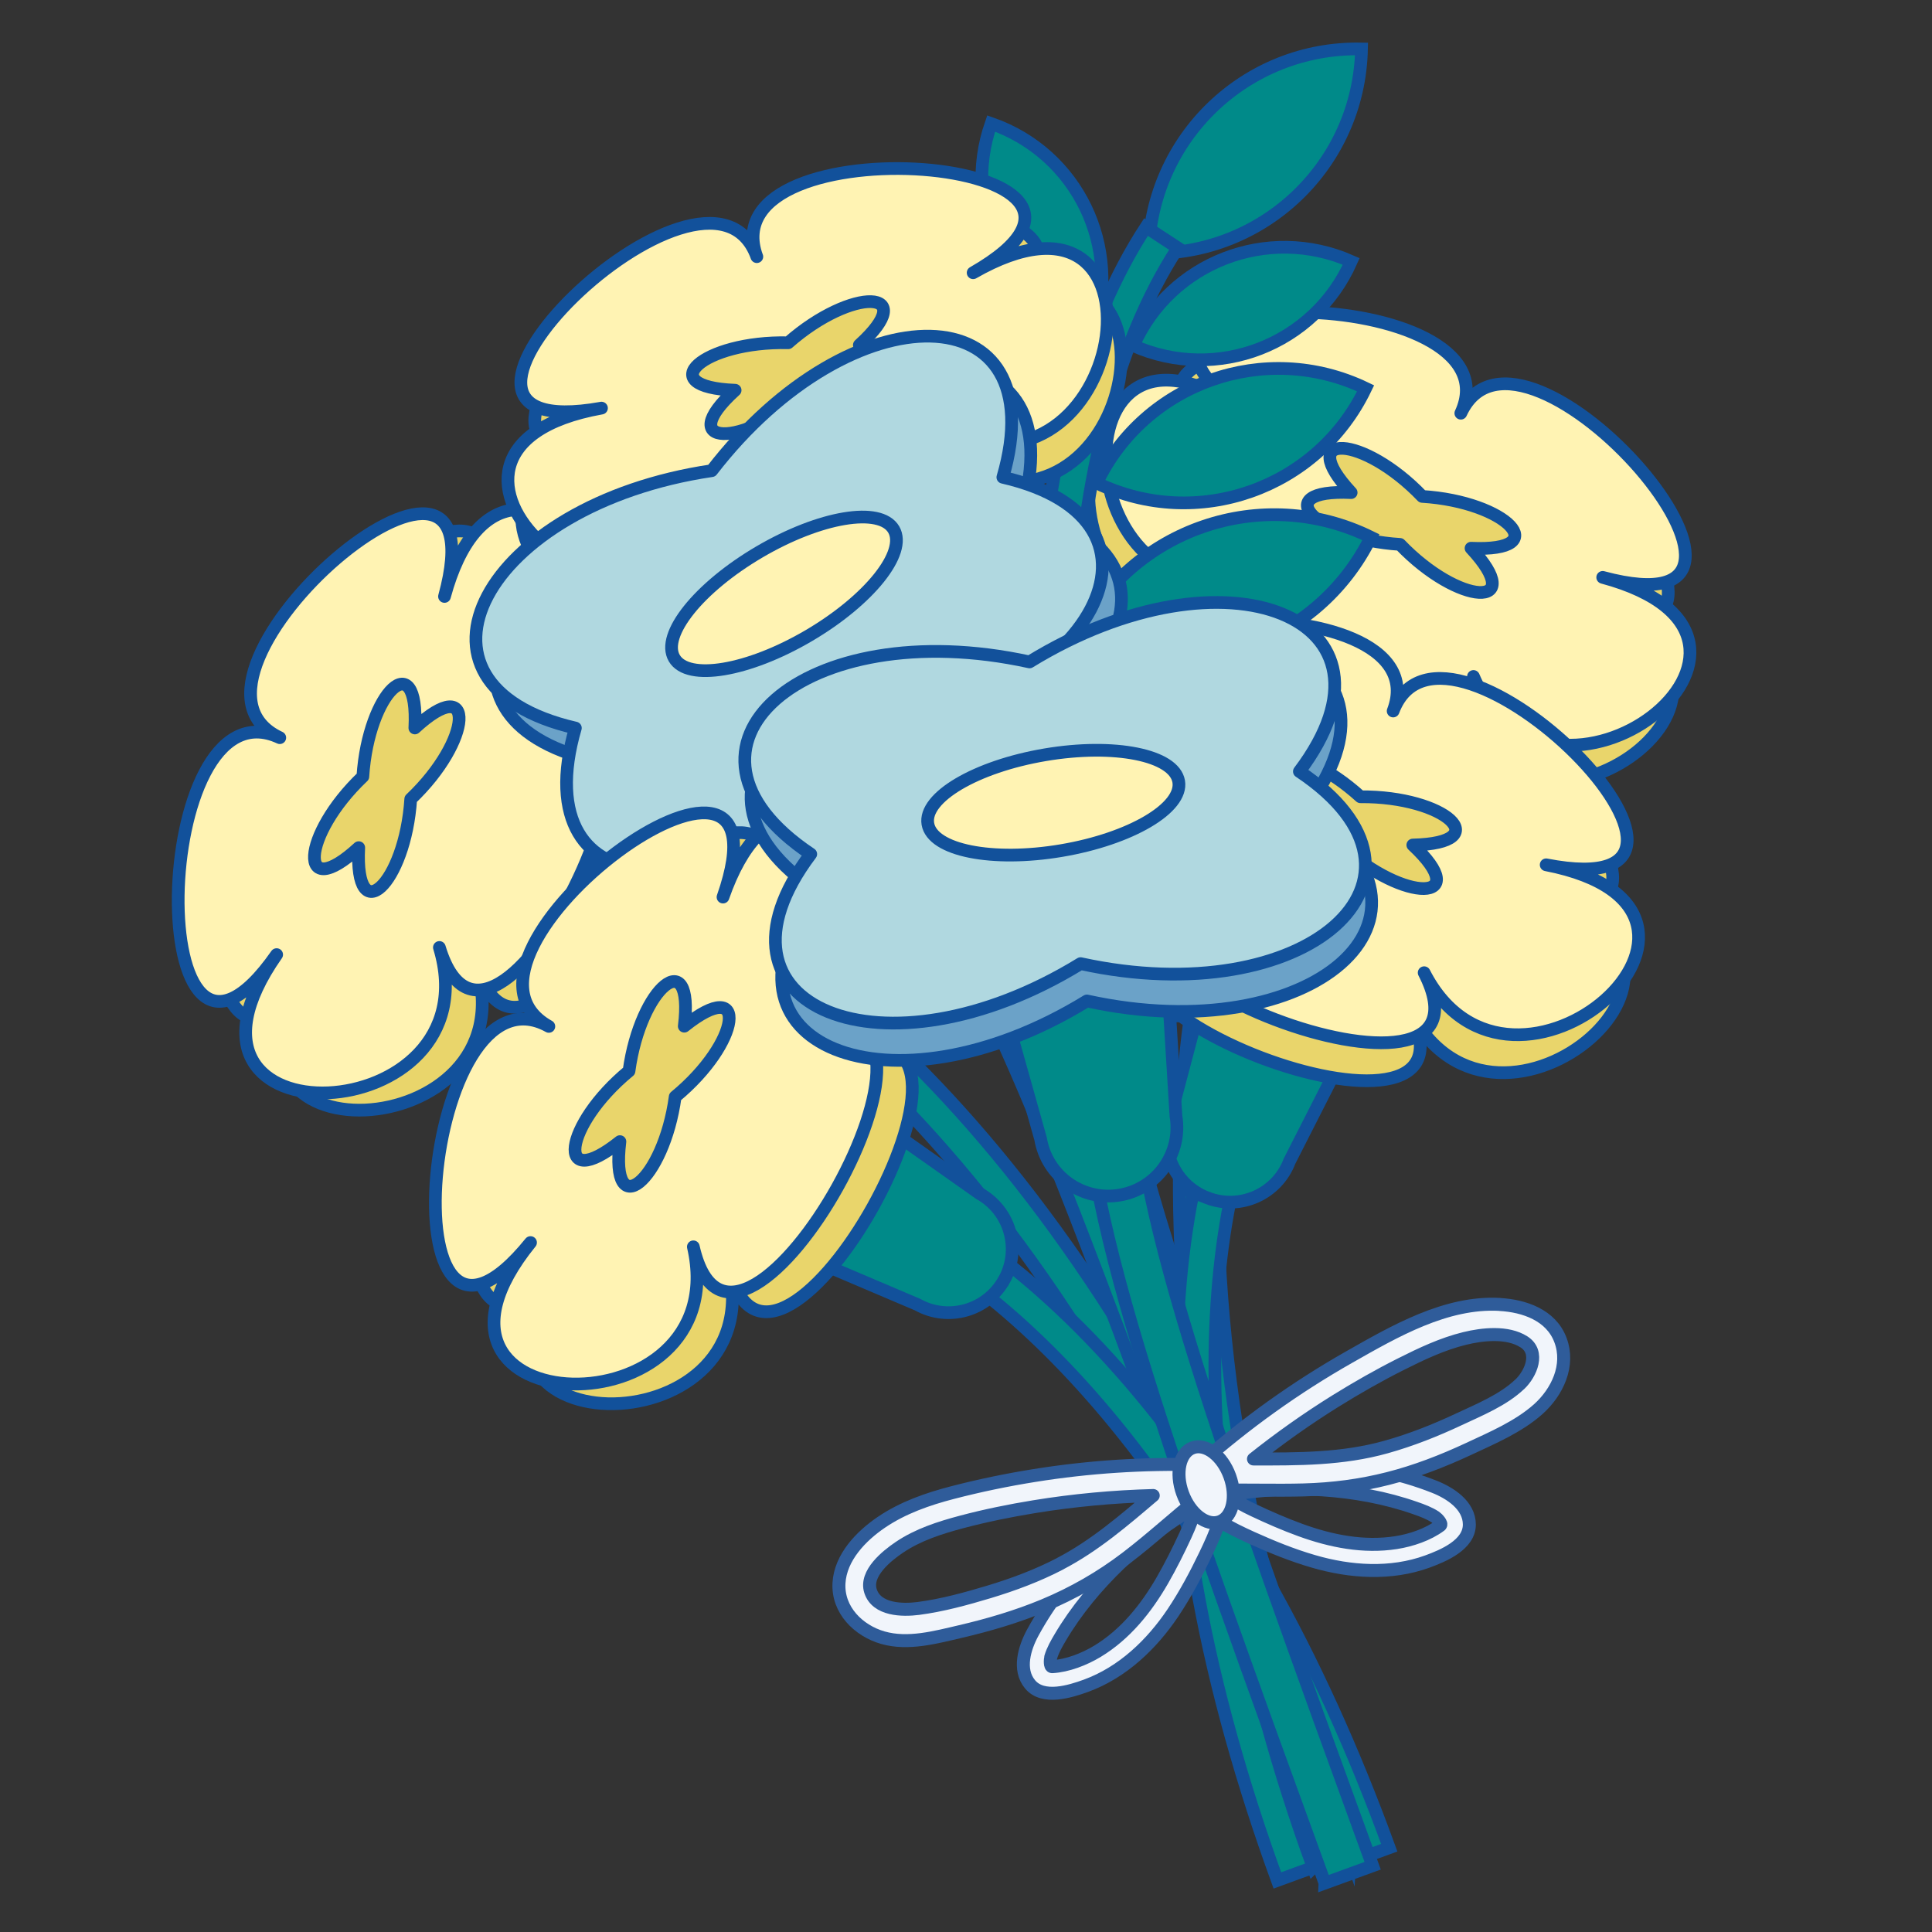 <?xml version="1.0" encoding="UTF-8"?><svg id="box" xmlns="http://www.w3.org/2000/svg" viewBox="0 0 272.35 272.35"><rect x="0" y="0" width="272.35" height="272.35" fill="#333333" stroke="none"/><defs><style>.cls-1{fill:#b0d8e0;}.cls-2{fill:none;}.cls-2,.cls-3,.cls-4{stroke:#12519b;stroke-width:1.79px;}.cls-2,.cls-5{stroke-linecap:round;stroke-linejoin:round;}.cls-6{fill:#e9d56b;}.cls-3,.cls-7{fill:#fff3b3;}.cls-3,.cls-4{stroke-miterlimit:10;}.cls-8{fill:#6ba2c8;}.cls-5{fill:#f1f5fb;stroke:#2f5c9a;stroke-width:1.83px;}.cls-4{fill:#008a89;}</style></defs><g><g><path class="cls-4" d="M190.26,261.37l-5.04,1.84c-28.72-78.9-20.62-135.07-3.47-161.33l4.49,2.94c-8.91,13.64-14.09,34.32-14.58,58.23-.61,29.65,5.65,62.73,18.6,98.33Z"/><g><path class="cls-4" d="M175.01,124.89h0c-4.49-2.08-6.44-7.41-4.36-11.9l8.98-26.37c2.08-4.49,10.09-5.2,14.58-3.12h0c4.49,2.08,9.12,8.66,7.04,13.15l-14.34,23.88c-2.08,4.49-7.41,6.44-11.9,4.36Z"/><path class="cls-6" d="M203.52,63.45c8.61-18.56-57.89-19.28-30.58-.33-27.31-18.95-24.92,30.93,1.1,22.94-26.02,7.99,41.96,39.53,31.26,14.5,10.7,25.03,50.32-5.35,18.22-13.97,32.1,8.62-11.39-41.7-20-23.14Z"/><path class="cls-2" d="M203.52,63.45c8.61-18.56-57.89-19.28-30.58-.33-27.31-18.95-24.92,30.93,1.1,22.94-26.02,7.99,41.96,39.53,31.26,14.5,10.7,25.03,50.32-5.35,18.22-13.97,32.1,8.62-11.39-41.7-20-23.14Z"/><path class="cls-7" d="M205.93,58.25c8.61-18.56-57.89-19.28-30.58-.33-27.31-18.95-24.92,30.93,1.1,22.94-26.02,7.99,41.96,39.53,31.26,14.5,10.7,25.03,50.32-5.35,18.22-13.97,32.1,8.62-11.39-41.7-20-23.14Zm-8.58,18.49c-11.99-.74-18.69-7.85-6.88-7.3-8.04-8.67,1.71-8.14,10.02,.54,11.99,.74,18.69,7.85,6.88,7.3,8.04,8.66-1.71,8.14-10.02-.54Z"/><path class="cls-2" d="M205.93,58.25c8.61-18.56-57.89-19.28-30.58-.33-27.31-18.95-24.92,30.93,1.1,22.94-26.02,7.99,41.96,39.53,31.26,14.5,10.7,25.03,50.32-5.35,18.22-13.97,32.1,8.62-11.39-41.7-20-23.14Zm-8.58,18.49c-11.99-.74-18.69-7.85-6.88-7.3-8.04-8.67,1.71-8.14,10.02,.54,11.99,.74,18.69,7.85,6.88,7.3,8.04,8.66-1.71,8.14-10.02-.54Z"/></g></g><g><path class="cls-4" d="M191.93,6.9c-.34,16.27-13.77,29.16-30.04,28.82,.34-16.27,13.77-29.16,30.04-28.82Z"/><path class="cls-4" d="M170.06,191.5l-5.04,1.84c-28.72-78.9-20.62-135.07-3.47-161.33l4.49,2.94c-8.91,13.64-14.09,34.32-14.58,58.23-.61,29.65,5.65,62.73,18.6,98.33Z"/><path class="cls-4" d="M190.48,36.85c-5.21,11.77-18.94,17.08-30.71,11.88,5.21-11.77,18.94-17.08,30.71-11.88Z"/><path class="cls-4" d="M192.51,54.74c-6.79,14.17-23.75,20.14-37.91,13.35,6.79-14.17,23.75-20.14,37.91-13.35Z"/><path class="cls-4" d="M193.25,75.73c-7.53,15.28-25.98,21.56-41.27,14.04,7.53-15.28,25.98-21.56,41.27-14.04Z"/><path class="cls-4" d="M188.74,96.07c-6.09,13.75-22.14,19.95-35.89,13.86,6.09-13.75,22.14-19.95,35.89-13.86Z"/><path class="cls-4" d="M186.45,118.04c-7.03,10.78-21.44,13.82-32.22,6.79,7.03-10.78,21.44-13.82,32.22-6.79Z"/><path class="cls-4" d="M182.32,134.69c-5.67,8.69-17.29,11.14-25.98,5.48,5.67-8.69,17.29-11.14,25.98-5.48Z"/><path class="cls-4" d="M139.72,17.41c-4.24,12.15,2.16,25.42,14.32,29.65,4.24-12.15-2.16-25.42-14.32-29.65Z"/><path class="cls-4" d="M124.73,33.21c-2.72,15.47,7.61,30.19,23.08,32.91,2.72-15.47-7.61-30.19-23.08-32.91Z"/><path class="cls-4" d="M118.18,53.76c-2.42,16.86,9.27,32.47,26.13,34.89,2.42-16.86-9.27-32.47-26.13-34.89Z"/><path class="cls-4" d="M118.68,81.39c-.19,15.04,11.82,27.36,26.85,27.55,.19-15.04-11.82-27.36-26.85-27.55Z"/><path class="cls-4" d="M120.53,103.53c1.9,12.73,13.73,21.49,26.46,19.6-1.9-12.73-13.73-21.49-26.46-19.6Z"/><path class="cls-4" d="M127.45,123.48c1.53,10.26,11.07,17.33,21.34,15.8-1.53-10.26-11.07-17.33-21.34-15.8Z"/></g><g><path class="cls-4" d="M182.01,249.52l5.04-1.84c-28.72-78.9-71.02-116.73-101.04-125.81l-1.56,5.14c15.59,4.72,32.86,17.23,48.6,35.23,19.53,22.32,36,51.68,48.95,87.28Z"/><g><path class="cls-4" d="M105.97,135.16h0c2.1-4.48,.17-9.82-4.31-11.92l-23.83-14.43c-4.48-2.1-11.07,2.5-13.17,6.99h0c-2.1,4.48-1.42,12.49,3.06,14.59l26.33,9.08c4.48,2.1,9.82,.17,11.92-4.31Z"/><path class="cls-6" d="M44.63,106.42c-18.53-8.68,31.96-51.98,23.22-19.91,8.74-32.07,38.97,7.67,13.9,18.28,25.07-10.6-6.73,57.25-14.62,31.2,7.89,26.05-41.99,28.25-22.94,1.01-19.05,27.24-18.08-39.26,.45-30.58Z"/><path class="cls-2" d="M44.63,106.42c-18.53-8.68,31.96-51.98,23.22-19.91,8.74-32.07,38.97,7.67,13.9,18.28,25.07-10.6-6.73,57.25-14.62,31.2,7.89,26.05-41.99,28.25-22.94,1.01-19.05,27.24-18.08-39.26,.45-30.58Z"/><path class="cls-7" d="M39,134.57c-19.05,27.24,30.83,25.04,22.94-1.01,7.89,26.05,39.69-41.81,14.62-31.2,25.07-10.6-5.16-50.34-13.9-18.28,8.74-32.07-41.74,11.23-23.22,19.91-18.53-8.68-19.5,57.82-.45,30.58Zm11.57-15.08c-8.7,8.01-8.13-1.74,.58-10.02,.78-11.99,7.92-18.66,7.33-6.85,8.7-8.01,8.13,1.74-.58,10.02-.78,11.99-7.92,18.66-7.33,6.85Z"/><path class="cls-2" d="M39,134.57c-19.05,27.24,30.83,25.04,22.94-1.01,7.89,26.05,39.69-41.81,14.62-31.2,25.07-10.6-5.16-50.34-13.9-18.28,8.74-32.07-41.74,11.23-23.22,19.91-18.53-8.68-19.5,57.82-.45,30.58Zm11.57-15.08c-8.7,8.01-8.13-1.74,.58-10.02,.78-11.99,7.92-18.66,7.33-6.85,8.7-8.01,8.13,1.74-.58,10.02-.78,11.99-7.92,18.66-7.33,6.85Z"/></g></g><g><rect class="cls-4" x="155.85" y="91.66" width="5.37" height="173.91" transform="translate(-51.53 64.99) rotate(-20)"/><g><path class="cls-4" d="M131.81,105.21h0c-4.65,1.69-9.8-.71-11.49-5.36l-12.25-25.02c-1.69-4.65,3.48-10.81,8.13-12.5h0c4.65-1.69,12.57-.3,14.26,4.35l6.7,27.04c1.69,4.65-.71,9.8-5.36,11.49Z"/><path class="cls-6" d="M108.65,41.56c-7-19.23-54.62,27.2-21.9,21.35-32.72,5.85,4.17,39.5,16.96,15.47-12.79,24.03,57.63-1.6,32.38-11.79,25.24,10.18,31.87-39.31,3.05-22.76,28.82-16.55-37.5-21.51-30.5-2.28Z"/><path class="cls-2" d="M108.65,41.56c-7-19.23-54.62,27.2-21.9,21.35-32.72,5.85,4.17,39.5,16.96,15.47-12.79,24.03,57.63-1.6,32.38-11.79,25.24,10.18,31.87-39.31,3.05-22.76,28.82-16.55-37.5-21.51-30.5-2.28Z"/><path class="cls-7" d="M106.69,36.18c-7-19.23-54.62,27.2-21.9,21.35-32.72,5.85,4.17,39.5,16.96,15.47-12.79,24.03,57.63-1.6,32.38-11.79,25.24,10.18,31.87-39.31,3.05-22.76,28.82-16.55-37.5-21.51-30.5-2.28Zm6.97,19.15c-9.02,7.94-18.78,7.63-10.03-.32-11.81-.46-4.53-6.97,7.48-6.69,9.02-7.94,18.78-7.63,10.03,.32,11.81,.46,4.53,6.97-7.48,6.69Z"/><path class="cls-2" d="M106.69,36.18c-7-19.23-54.62,27.2-21.9,21.35-32.72,5.85,4.17,39.5,16.96,15.47-12.79,24.03,57.63-1.6,32.38-11.79,25.24,10.18,31.87-39.31,3.05-22.76,28.82-16.55-37.5-21.51-30.5-2.28Zm6.97,19.15c-9.02,7.94-18.78,7.63-10.03-.32-11.81-.46-4.53-6.97,7.48-6.69,9.02-7.94,18.78-7.63,10.03,.32,11.81,.46,4.53,6.97-7.48,6.69Z"/></g></g><g><path class="cls-4" d="M179.09,224.99l-6.73,2.45c-21.64-59.45-33.56-92.2-46.53-107.41l5.45-4.64c13.81,16.19,25.88,49.37,47.81,109.61Z"/><g><path class="cls-4" d="M138.9,132.1h0c-4.61,2.7-10.54,1.16-13.24-3.45l-17.88-24.17c-2.7-4.61,1.59-12.15,6.2-14.85h0c4.61-2.7,13.29-2.77,15.99,1.84l12.38,27.4c2.7,4.61,1.16,10.54-3.45,13.24Z"/><path class="cls-8" d="M144.07,71.88c26.42,6.1,12.97,31.5-19.22,36.28-19.87,25.76-48.61,25.11-41.04-.93-26.42-6.1-12.97-31.5,19.22-36.28,19.87-25.76,48.61-25.11,41.04,.93Z"/><path class="cls-2" d="M144.07,71.88c26.42,6.1,12.97,31.5-19.22,36.28-19.87,25.76-48.61,25.11-41.04-.93-26.42-6.1-12.97-31.5,19.22-36.28,19.87-25.76,48.61-25.11,41.04,.93Z"/><path class="cls-1" d="M141.37,67.28c26.42,6.1,12.97,31.5-19.22,36.28-19.87,25.76-48.61,25.11-41.04-.93-26.42-6.1-12.97-31.5,19.22-36.28,19.87-25.76,48.61-25.11,41.04,.93Z"/><path class="cls-2" d="M141.37,67.28c26.42,6.1,12.97,31.5-19.22,36.28-19.87,25.76-48.61,25.11-41.04-.93-26.42-6.1-12.97-31.5,19.22-36.28,19.87-25.76,48.61-25.11,41.04,.93Z"/><ellipse class="cls-3" cx="110.52" cy="83.72" rx="17.93" ry="6.85" transform="translate(-27.17 67.43) rotate(-30.4)"/></g></g><g><path class="cls-4" d="M185.11,263.24l-5.04,1.84c-9.99-27.44-14.74-53.02-14.14-76.01,.61-23.2,6.55-37.01,10.04-43.17l4.67,2.64c-10.96,19.39-15.55,59.7,4.47,114.7Z"/><g><path class="cls-4" d="M170.21,168.87h0c-4.63-1.76-6.95-6.94-5.18-11.57l7.11-26.93c1.76-4.63,9.7-5.89,14.33-4.13h0c4.63,1.76,9.71,8,7.94,12.62l-12.63,24.83c-1.76,4.63-6.94,6.95-11.57,5.18Z"/><path class="cls-6" d="M194.35,105.58c7.29-19.12-59.1-15.17-30.53,1.81-28.57-16.99-22.69,32.6,2.7,22.8-25.4,9.8,44.62,36.5,32.2,12.28,12.42,24.22,49.83-8.87,17.2-15.21,32.63,6.35-14.28-40.8-21.57-21.68Z"/><path class="cls-2" d="M194.35,105.58c7.29-19.12-59.1-15.17-30.53,1.81-28.57-16.99-22.69,32.6,2.7,22.8-25.4,9.8,44.62,36.5,32.2,12.28,12.42,24.22,49.83-8.87,17.2-15.21,32.63,6.35-14.28-40.8-21.57-21.68Z"/><path class="cls-7" d="M196.39,100.23c7.29-19.12-59.1-15.17-30.53,1.81-28.57-16.99-22.69,32.6,2.7,22.8-25.4,9.8,44.62,36.5,32.2,12.28,12.42,24.22,49.83-8.87,17.2-15.21,32.63,6.35-14.28-40.8-21.57-21.68Zm-7.26,19.05c-12.01,.1-19.2-6.52-7.38-6.8-8.63-8.08,1.14-8.24,10.03-.16,12.01-.1,19.2,6.52,7.38,6.8,8.63,8.08-1.14,8.24-10.03,.16Z"/><path class="cls-2" d="M196.39,100.23c7.29-19.12-59.1-15.17-30.53,1.81-28.57-16.99-22.69,32.6,2.7,22.8-25.4,9.8,44.62,36.5,32.2,12.28,12.42,24.22,49.83-8.87,17.2-15.21,32.63,6.35-14.28-40.8-21.57-21.68Zm-7.26,19.05c-12.01,.1-19.2-6.52-7.38-6.8-8.63-8.08,1.14-8.24,10.03-.16,12.01-.1,19.2,6.52,7.38,6.8,8.63,8.08-1.14,8.24-10.03,.16Z"/></g></g><g><path class="cls-4" d="M190.8,262.31l5.04-1.84c-9.99-27.44-22.78-50.09-38.03-67.31-15.38-17.38-28.81-24.14-35.44-26.62l-1.88,5.03c20.86,7.8,50.28,35.74,70.3,90.74Z"/><g><path class="cls-4" d="M141.55,180.44h0c2.41-4.32,.86-9.78-3.47-12.19l-22.76-16.06c-4.32-2.41-11.22,1.72-13.63,6.05h0c-2.41,4.32-2.29,12.36,2.03,14.77l25.63,10.9c4.32,2.41,9.78,.86,12.19-3.47Z"/><path class="cls-6" d="M82.37,147.47c-17.87-9.96,35.52-49.61,24.55-18.23,10.97-31.38,38.34,10.38,12.59,19.2,25.75-8.82-10.72,56.64-16.77,30.1,6.05,26.54-43.87,25.23-22.95-.6-20.91,25.83-15.29-40.43,2.59-30.47Z"/><path class="cls-2" d="M82.37,147.47c-17.87-9.96,35.52-49.61,24.55-18.23,10.97-31.38,38.34,10.38,12.59,19.2,25.75-8.82-10.72,56.64-16.77,30.1,6.05,26.54-43.87,25.23-22.95-.6-20.91,25.83-15.29-40.43,2.59-30.47Z"/><path class="cls-7" d="M74.79,175.16c-20.91,25.83,29,27.14,22.95,.6,6.05,26.54,42.52-38.92,16.77-30.1,25.75-8.82-1.62-50.58-12.59-19.2,10.97-31.38-42.43,8.27-24.55,18.23-17.87-9.96-23.5,56.31-2.59,30.47Zm12.6-14.23c-9.24,7.38-7.99-2.31,1.28-9.95,1.62-11.9,9.21-18.06,7.79-6.32,9.24-7.38,7.99,2.31-1.28,9.95-1.62,11.9-9.21,18.06-7.79,6.32Z"/><path class="cls-2" d="M74.79,175.16c-20.91,25.83,29,27.14,22.95,.6,6.05,26.54,42.52-38.92,16.77-30.1,25.75-8.82-1.62-50.58-12.59-19.2,10.97-31.38-42.43,8.27-24.55,18.23-17.87-9.96-23.5,56.31-2.59,30.47Zm12.6-14.23c-9.24,7.38-7.99-2.31,1.28-9.95,1.62-11.9,9.21-18.06,7.79-6.32,9.24-7.38,7.99,2.31-1.28,9.95-1.62,11.9-9.21,18.06-7.79,6.32Z"/></g></g><g><path class="cls-4" d="M186.77,265.46l6.73-2.45c-21.64-59.45-33.56-92.2-33.4-112.19l-7.16-.06c-.17,21.28,11.91,54.46,33.83,114.69Z"/><g><path class="cls-4" d="M157.84,168.47h0c5.27-.89,8.82-5.88,7.93-11.15l-1.84-30.01c-.89-5.27-9.03-8.28-14.3-7.39h0c-5.27,.89-11.96,6.42-11.07,11.68l8.13,28.94c.89,5.27,5.88,8.82,11.15,7.93Z"/><path class="cls-8" d="M115.18,125.66c-16.32,21.66,10.32,32.47,38.04,15.44,31.78,6.96,53.38-12.01,30.84-27.09,16.32-21.66-10.32-32.47-38.04-15.44-31.78-6.96-53.38,12.01-30.84,27.09Z"/><path class="cls-2" d="M115.18,125.66c-16.32,21.66,10.32,32.47,38.04,15.44,31.78,6.96,53.38-12.01,30.84-27.09,16.32-21.66-10.32-32.47-38.04-15.44-31.78-6.96-53.38,12.01-30.84,27.09Z"/><path class="cls-1" d="M114.29,120.4c-16.32,21.66,10.32,32.47,38.04,15.44,31.78,6.96,53.38-12.01,30.84-27.09,16.32-21.66-10.32-32.47-38.04-15.44-31.78-6.96-53.38,12.01-30.84,27.09Z"/><path class="cls-2" d="M114.29,120.4c-16.32,21.66,10.32,32.47,38.04,15.44,31.78,6.96,53.38-12.01,30.84-27.09,16.32-21.66-10.32-32.47-38.04-15.44-31.78-6.96-53.38,12.01-30.84,27.09Z"/><ellipse class="cls-3" cx="148.49" cy="113.15" rx="17.93" ry="6.85" transform="translate(-16.8 26.35) rotate(-9.6)"/></g></g></g><g><path class="cls-5" d="M169.62,208.21c-.52-.14-1.1-.04-1.62,.24-9.1,5.11-17.4,12.47-22.43,21.73-1.14,2.11-2.09,5.17-.37,7.25,1.83,2.22,5.66,1.02,7.91,.2,5.14-1.88,9.26-5.83,12.26-10.31,1.72-2.58,3.18-5.31,4.52-8.1,.75-1.55,1.47-3.14,2-4.78m.02,0c1.46,.91,3.04,1.66,4.6,2.37,2.82,1.27,5.69,2.44,8.67,3.3,5.18,1.51,10.87,1.89,16.02,.02,2.25-.82,5.95-2.36,5.93-5.24-.02-2.7-2.72-4.43-4.95-5.31-9.8-3.86-20.89-4.16-31.15-2.23-.58,.11-1.09,.41-1.4,.85m-21.51,25.4c.29-.97,.82-1.9,1.33-2.76,2.27-3.84,5.17-7.31,8.38-10.4,3.25-3.11,6.92-5.79,10.78-8.09-.36,1.4-.89,2.75-1.51,4.09-.99,2.14-2.05,4.26-3.22,6.3-2.29,3.98-5.23,7.66-9.21,10.06-1.83,1.1-4.17,2.02-6.34,2.15-.36,.02-.29-1.04-.2-1.35Zm54.93-18.57c-1.74,1.3-4.13,2.1-6.24,2.43-4.59,.72-9.21-.21-13.52-1.78-2.22-.81-4.38-1.75-6.52-2.76-1.34-.63-2.61-1.32-3.79-2.16,4.44-.73,8.97-1.04,13.46-.74,4.44,.3,8.9,1.1,13.1,2.58,.95,.33,1.95,.7,2.8,1.26,.27,.18,1,.95,.71,1.16Z"/><path class="cls-5" d="M211.42,183.88c-7.58-.43-14.86,3.81-21.22,7.42-7.58,4.3-14.69,9.4-21.21,15.18-7.75-.21-15.51,.29-23.17,1.52-3.88,.62-7.74,1.42-11.55,2.41-3.51,.91-7,2.13-10.02,4.18-2.85,1.93-5.78,4.95-5.98,8.58-.21,3.78,2.74,6.7,6.18,7.69,3.56,1.02,7.42-.05,10.91-.86,3.99-.93,7.94-2.09,11.73-3.66,4.19-1.74,8.11-3.99,11.71-6.74,3.55-2.71,6.84-5.75,10.33-8.54,.09-.07,.15-.15,.23-.22,.13,0,.13-.37,.26-.37,.27,0,.52-.06,.75-.17,.25-.06,.49-.17,.69-.35,.1-.09,.34,.2,.44,.11,.1,.01,.2,.03,.31,.02,3.99-.09,7.97,.06,11.96-.05,4.03-.11,7.99-.61,11.9-1.61,3.9-.99,7.67-2.45,11.32-4.15,3.34-1.56,7.07-3.14,9.85-5.62,2.68-2.4,4.49-6.17,3.13-9.76-1.32-3.51-5.1-4.81-8.55-5Zm-61.96,36.55c-3.2,1.67-6.61,2.94-10.06,3.98-3.23,.97-6.58,1.89-9.94,2.33-2.25,.29-5.9,.23-6.75-2.47-.78-2.49,2.3-4.95,4.06-6.14,2.64-1.79,5.75-2.78,8.8-3.59,3.35-.89,6.76-1.58,10.18-2.14,5.56-.91,11.19-1.43,16.82-1.58-4.14,3.52-8.27,7.08-13.11,9.6Zm64.76-25.28c-2.32,2.21-5.68,3.58-8.54,4.92-3.32,1.56-6.75,2.92-10.28,3.91-6.15,1.73-12.41,1.7-18.7,1.69,3.71-2.95,7.58-5.69,11.6-8.19,2.98-1.85,6.03-3.59,9.17-5.17,2.88-1.45,5.85-2.86,9-3.63,2.52-.62,6.02-1,8.34,.47,2.32,1.47,.99,4.51-.58,6Z"/><ellipse class="cls-5" cx="170.03" cy="209.3" rx="3.54" ry="5.55" transform="translate(-61.33 70.78) rotate(-20)"/></g></svg>